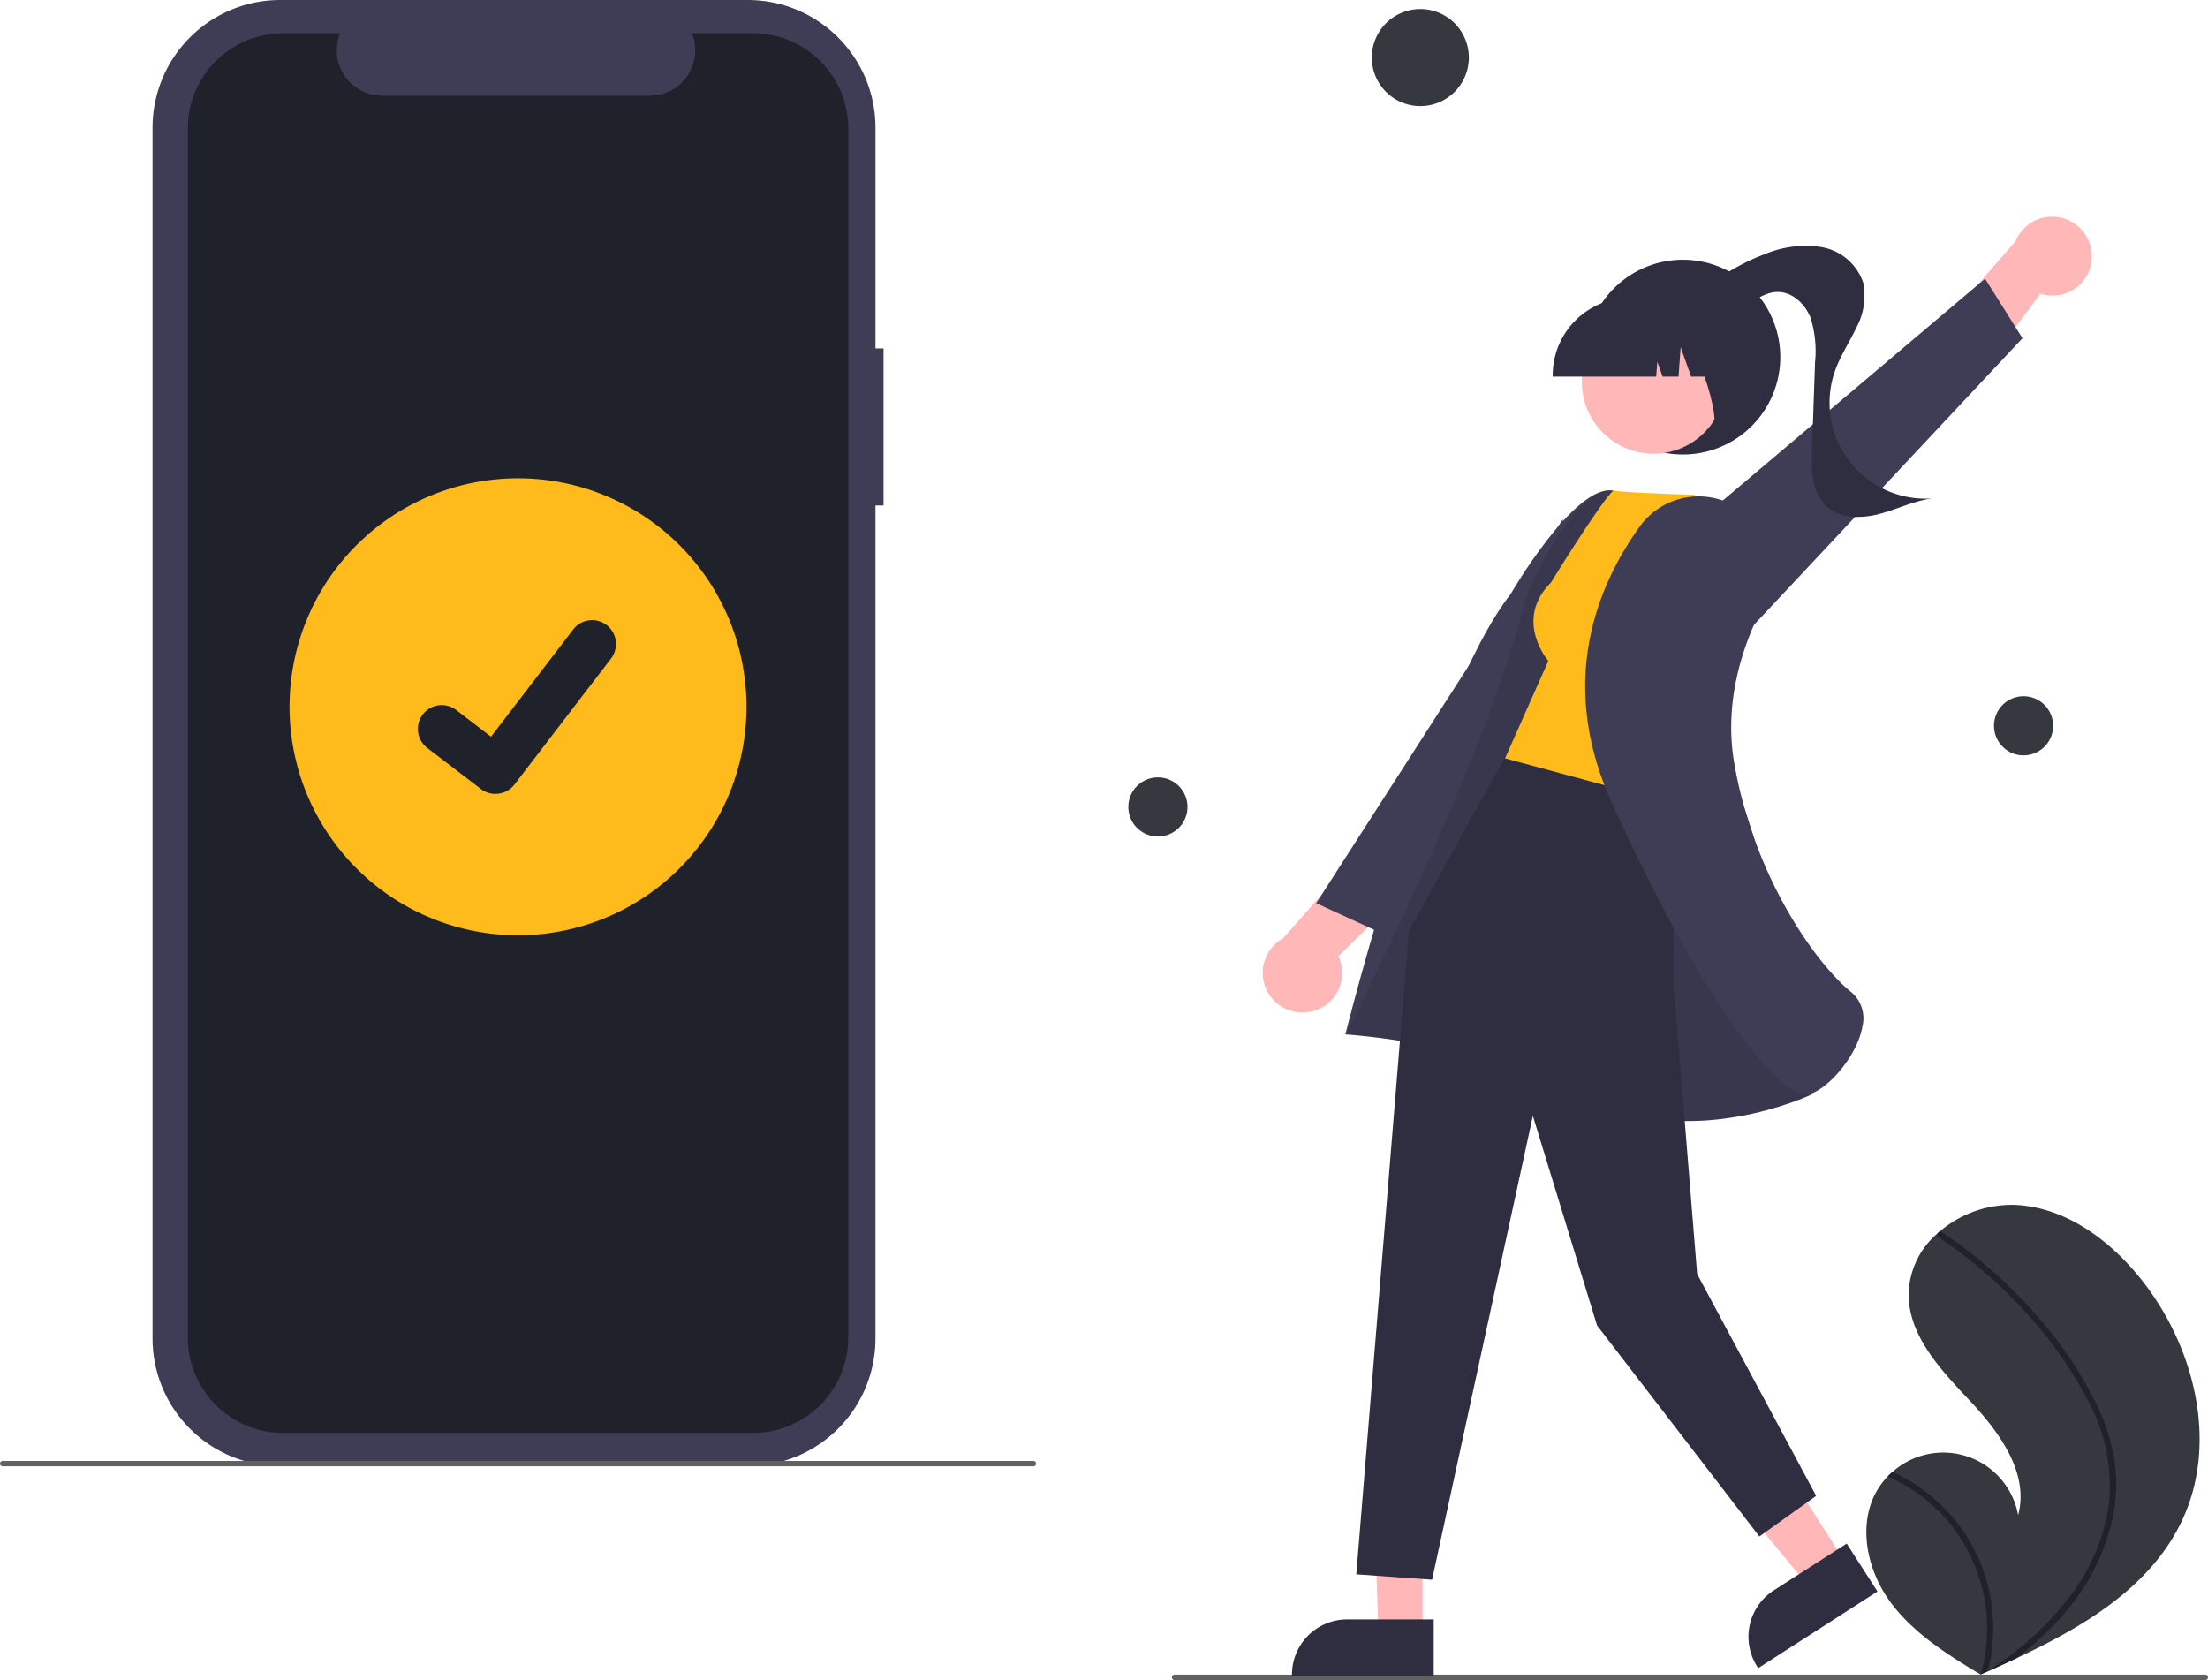 <svg id="Frame" xmlns="http://www.w3.org/2000/svg" width="328.589" height="250" viewBox="0 0 328.589 250">
  <rect id="Frame-2" data-name="Frame" width="328.589" height="250" fill="none"/>
  <path id="Vector" d="M108.783,75.219h-1.2V199.16a19.006,19.006,0,0,1-19.006,19.006H19.006A19.006,19.006,0,0,1,0,199.159V19.006A19.006,19.006,0,0,1,19.006,0H88.578a19.006,19.006,0,0,1,19.006,19.006V51.844h1.2Z" transform="translate(22.702)" fill="#3f3d56"/>
  <path id="Vector-2" data-name="Vector" d="M153.784.805H.4A.4.4,0,0,1,.4,0H153.784a.4.4,0,0,1,0,.805Z" transform="translate(0 217.391)" fill="#616161"/>
  <path id="Vector-3" data-name="Vector" d="M1.741,42.249A10.573,10.573,0,0,1,3.193,40.4c.227-.236.467-.458.714-.674a11.329,11.329,0,0,1,18.68,6.444c1.66-6.14-2.662-12.188-7.007-16.834S6.263,19.6,6.288,13.233a12.259,12.259,0,0,1,4.36-9.042c.081-.071.161-.142.244-.21A16.534,16.534,0,0,1,22.279.012c7.729.414,14.478,5.609,19.164,11.77C48.988,21.7,52.294,35.613,47.012,46.9,42.367,56.826,32.46,62.72,22.348,67.459q-2.118.993-4.227,1.926c-.009,0-.019.009-.029.012-.068.03-.135.06-.2.09l-.868.383.133.087.416.269-.431-.259c-.043-.026-.088-.051-.131-.078-4.966-2.98-10-6.132-13.432-10.784C.022,54.274-1.409,47.355,1.741,42.249Z" transform="translate(277.746 179.289)" fill="#35383f"/>
  <path id="Vector-4" data-name="Vector" d="M31.681,27.062a28.106,28.106,0,0,1,2.164,7.862,24.406,24.406,0,0,1-.294,7.251A31.27,31.27,0,0,1,27.28,55.591a45,45,0,0,1-8.125,7.9q-2.118.993-4.227,1.926c-.009,0-.019.009-.029.012-.068.03-.135.06-.2.09l-.868.383.133.087.416.269L13.95,66c-.043-.026-.088-.051-.131-.078a24.878,24.878,0,0,0,.468-11.75,24.878,24.878,0,0,0-4.98-10.652A25.091,25.091,0,0,0,0,36.43c.227-.236.467-.458.714-.674A26.013,26.013,0,0,1,4.7,38.032,25.49,25.49,0,0,1,14.346,50.81a26.061,26.061,0,0,1,.566,14.569c.249-.163.5-.33.743-.5a45.7,45.7,0,0,0,12.1-11.462A29.091,29.091,0,0,0,32.918,40.3a26.292,26.292,0,0,0-2.984-14.857,60.892,60.892,0,0,0-9.54-13.555A69.192,69.192,0,0,0,7.6.891a.5.5,0,0,1-.147-.67A.423.423,0,0,1,7.7.011a.368.368,0,0,1,.314.063c.58.387,1.155.777,1.723,1.179A69.977,69.977,0,0,1,22.523,12.935a56.336,56.336,0,0,1,9.159,14.127Z" transform="translate(280.938 183.258)" fill="#1f222a"/>
  <path id="Vector-5" data-name="Vector" d="M.118.687A.4.4,0,0,1,.4,0H153.784a.4.4,0,0,1,0,.805H.4A.4.4,0,0,1,.118.687Z" transform="translate(174.402 249.195)" fill="#616161"/>
  <path id="Vector-6" data-name="Vector" d="M7.436,25.349H.895L0,0,7.437.117Z" transform="translate(204.257 217.762)" fill="#ffb7b7"/>
  <path id="Vector-7" data-name="Vector" d="M21.093,8.477H0V8.21A8.21,8.21,0,0,1,8.21,0H21.093Z" transform="translate(192.268 240.975)" fill="#2f2e41"/>
  <path id="Vector-8" data-name="Vector" d="M21.756,21.233l-5.5,3.534L0,5.216,8.124,0Z" transform="translate(252.812 211.156)" fill="#ffb7b7"/>
  <path id="Vector-9" data-name="Vector" d="M19.2,7.133l-17.75,11.4L1.3,18.3A8.21,8.21,0,0,1,3.774,6.96h0L14.616,0Z" transform="translate(260.202 229.69)" fill="#2f2e41"/>
  <path id="Vector-10" data-name="Vector" d="M7.477,25.044A5.9,5.9,0,0,1,3.033,14.2L15.554,0l10.59,2.288L11.249,16.876a5.867,5.867,0,0,1-3.772,8.167Z" transform="translate(187.924 125.408)" fill="#ffb7b7"/>
  <path id="Vector-11" data-name="Vector" d="M8.8,4.4A4.4,4.4,0,1,1,4.4,0,4.4,4.4,0,0,1,8.8,4.4Z" transform="translate(167.918 115.677)" fill="#35383f"/>
  <path id="Vector-12" data-name="Vector" d="M8.8,4.4A4.4,4.4,0,1,1,4.4,0,4.4,4.4,0,0,1,8.8,4.4Z" transform="translate(296.742 103.6)" fill="#35383f"/>
  <path id="Vector-13" data-name="Vector" d="M89.532,1.08a14.193,14.193,0,0,1,8.762,13.113V194.083A14.193,14.193,0,0,1,84.1,208.276H14.193A14.193,14.193,0,0,1,0,194.083V14.193A14.193,14.193,0,0,1,14.193,0h8.482a6.743,6.743,0,0,0,6.243,9.29H68.776A6.743,6.743,0,0,0,75.019,0H84.1a14.193,14.193,0,0,1,5.432,1.08Z" transform="translate(27.946 4.945)" fill="#1f222a"/>
  <path id="Vector-14" data-name="Vector" d="M67.992,34A34,34,0,1,1,34,0,34,34,0,0,1,67.992,34Z" transform="translate(43.097 71.17)" fill="#febb1b"/>
  <path id="Vector-15" data-name="Vector" d="M11.539,25.856a3.526,3.526,0,0,1-2.121-.7l-.038-.028L1.39,19.01a3.55,3.55,0,0,1,4.32-5.635l5.175,3.968L23.114,1.39A3.549,3.549,0,0,1,28.09.732h0l-.076.105.078-.105A3.553,3.553,0,0,1,28.75,5.71L14.366,24.467a3.551,3.551,0,0,1-2.824,1.385Z" transform="translate(62.186 92.279)" fill="#1f222a"/>
  <path id="Vector-16" data-name="Vector" d="M40.718,22.3,9.512,61.471,0,57.1,36.679,0Z" transform="translate(195.876 77.3)" fill="#3f3d56"/>
  <path id="Vector-17" data-name="Vector" d="M22.9,9.108a5.867,5.867,0,0,1-6.728,2.42L3.652,28.2,0,18,12.447,3.732A5.9,5.9,0,1,1,22.9,9.108Z" transform="translate(287.486 32.182)" fill="#ffb7b7"/>
  <path id="Vector-18" data-name="Vector" d="M0,43.826,51.821,0l5.573,8.86L16.078,52.954Z" transform="translate(243.589 41.47)" fill="#3f3d56"/>
  <path id="Vector-19" data-name="Vector" d="M28.986,14.493A14.493,14.493,0,1,1,14.493,0,14.493,14.493,0,0,1,28.986,14.493Z" transform="translate(235.953 38.647)" fill="#2f2e41"/>
  <path id="Vector-20" data-name="Vector" d="M0,8.4A30.389,30.389,0,0,1,11.056,1.254,15.555,15.555,0,0,1,19.432.214a7.982,7.982,0,0,1,6.216,5.237,9.883,9.883,0,0,1-1.01,6.766c-.989,2.11-2.31,4.067-3.11,6.256A14.279,14.279,0,0,0,35.9,37.62c-2.745.368-5.276,1.658-7.959,2.345s-5.851.64-7.845-1.282c-2.11-2.034-2.152-5.341-2.05-8.27L18.5,17.351a16.592,16.592,0,0,0-.657-6.584c-.8-2.072-2.7-3.887-4.925-3.868-1.684.014-3.174,1.034-4.524,2.04a9.244,9.244,0,0,1-4.457,2.229C2.255,11.317.34,10.076.466,8.4Z" transform="translate(251.611 36.55)" fill="#2f2e41"/>
  <path id="Vector-21" data-name="Vector" d="M69.26,89.956s-17.971,8.512-33.2.41S0,80.961,0,80.961,12.5,30.875,24.615,15.413c0,0,9.347-16.194,15.148-15.384S63.616,60.794,63.616,60.794Z" transform="translate(200.214 72.958)" fill="#3f3d56"/>
  <path id="Vector-22" data-name="Vector" d="M69.26,89.956s-17.971,8.512-33.2.41S0,80.961,0,80.961,20.95,40.537,26.989,15.577c0,0,6.973-16.358,12.774-15.548S63.616,60.794,63.616,60.794Z" transform="translate(200.214 72.958)" opacity="0.1"/>
  <path id="Vector-23" data-name="Vector" d="M47.179,4.18V34.306l3.545,43.641,17.713,33.011L59.984,117,35.829,85.6,26.276,54.417l-15,69.021L0,122.633l7.829-95.7L22.684,0Z" transform="translate(201.841 111.634)" fill="#2f2e41"/>
  <path id="Vector-24" data-name="Vector" d="M16.1,0s.007.25,12.084.653l6.039,6.441L25.362,46.7,0,39.855,6.441,25.362s-5.233-6.039.4-11.675c0,0,7.143-11.617,9.259-13.688Z" transform="translate(223.976 72.987)" fill="#febb1b"/>
  <path id="Vector-25" data-name="Vector" d="M23.455,2.219h0a10.821,10.821,0,0,1,3.131,13.82c-2.906,5.547-6.031,14.139-4.419,23.571,2.916,17.07,12.265,30.039,17.473,34.2a5.074,5.074,0,0,1,1.61,5.077c-.743,4.235-4.85,9.041-7.69,10.005a1.836,1.836,0,0,1-.593.093C28.351,88.991,17,74.3,3.958,45.587-4.165,27.709,1.73,13.373,8.106,4.5a10.823,10.823,0,0,1,15.208-2.38Z" transform="translate(235.909 73.863)" fill="#3f3d56"/>
  <path id="Vector-26" data-name="Vector" d="M21.337,10.668A10.668,10.668,0,1,1,10.668,0,10.668,10.668,0,0,1,21.337,10.668Z" transform="translate(231.596 52.604) rotate(-28.663)" fill="#ffb7b7"/>
  <path id="Vector-27" data-name="Vector" d="M0,11.511A11.524,11.524,0,0,1,11.511,0h2.172a11.523,11.523,0,0,1,11.51,11.511v.217H20.6L19.038,7.344l-.313,4.383H16.353l-.79-2.212L15.4,11.728H0Z" transform="translate(231.071 44.314)" fill="#2f2e41"/>
  <path id="Vector-28" data-name="Vector" d="M.307.307,0,0H12.417V15.964L5.843,18.1C9.342,19.734,4.585,4.579.307.307Z" transform="translate(248.093 45.894)" fill="#2f2e41"/>
  <path id="Vector-29" data-name="Vector" d="M14.44,7.22A7.22,7.22,0,1,1,7.22,0,7.22,7.22,0,0,1,14.44,7.22Z" transform="translate(204.15 1.346)" fill="#35383f"/>
</svg>
